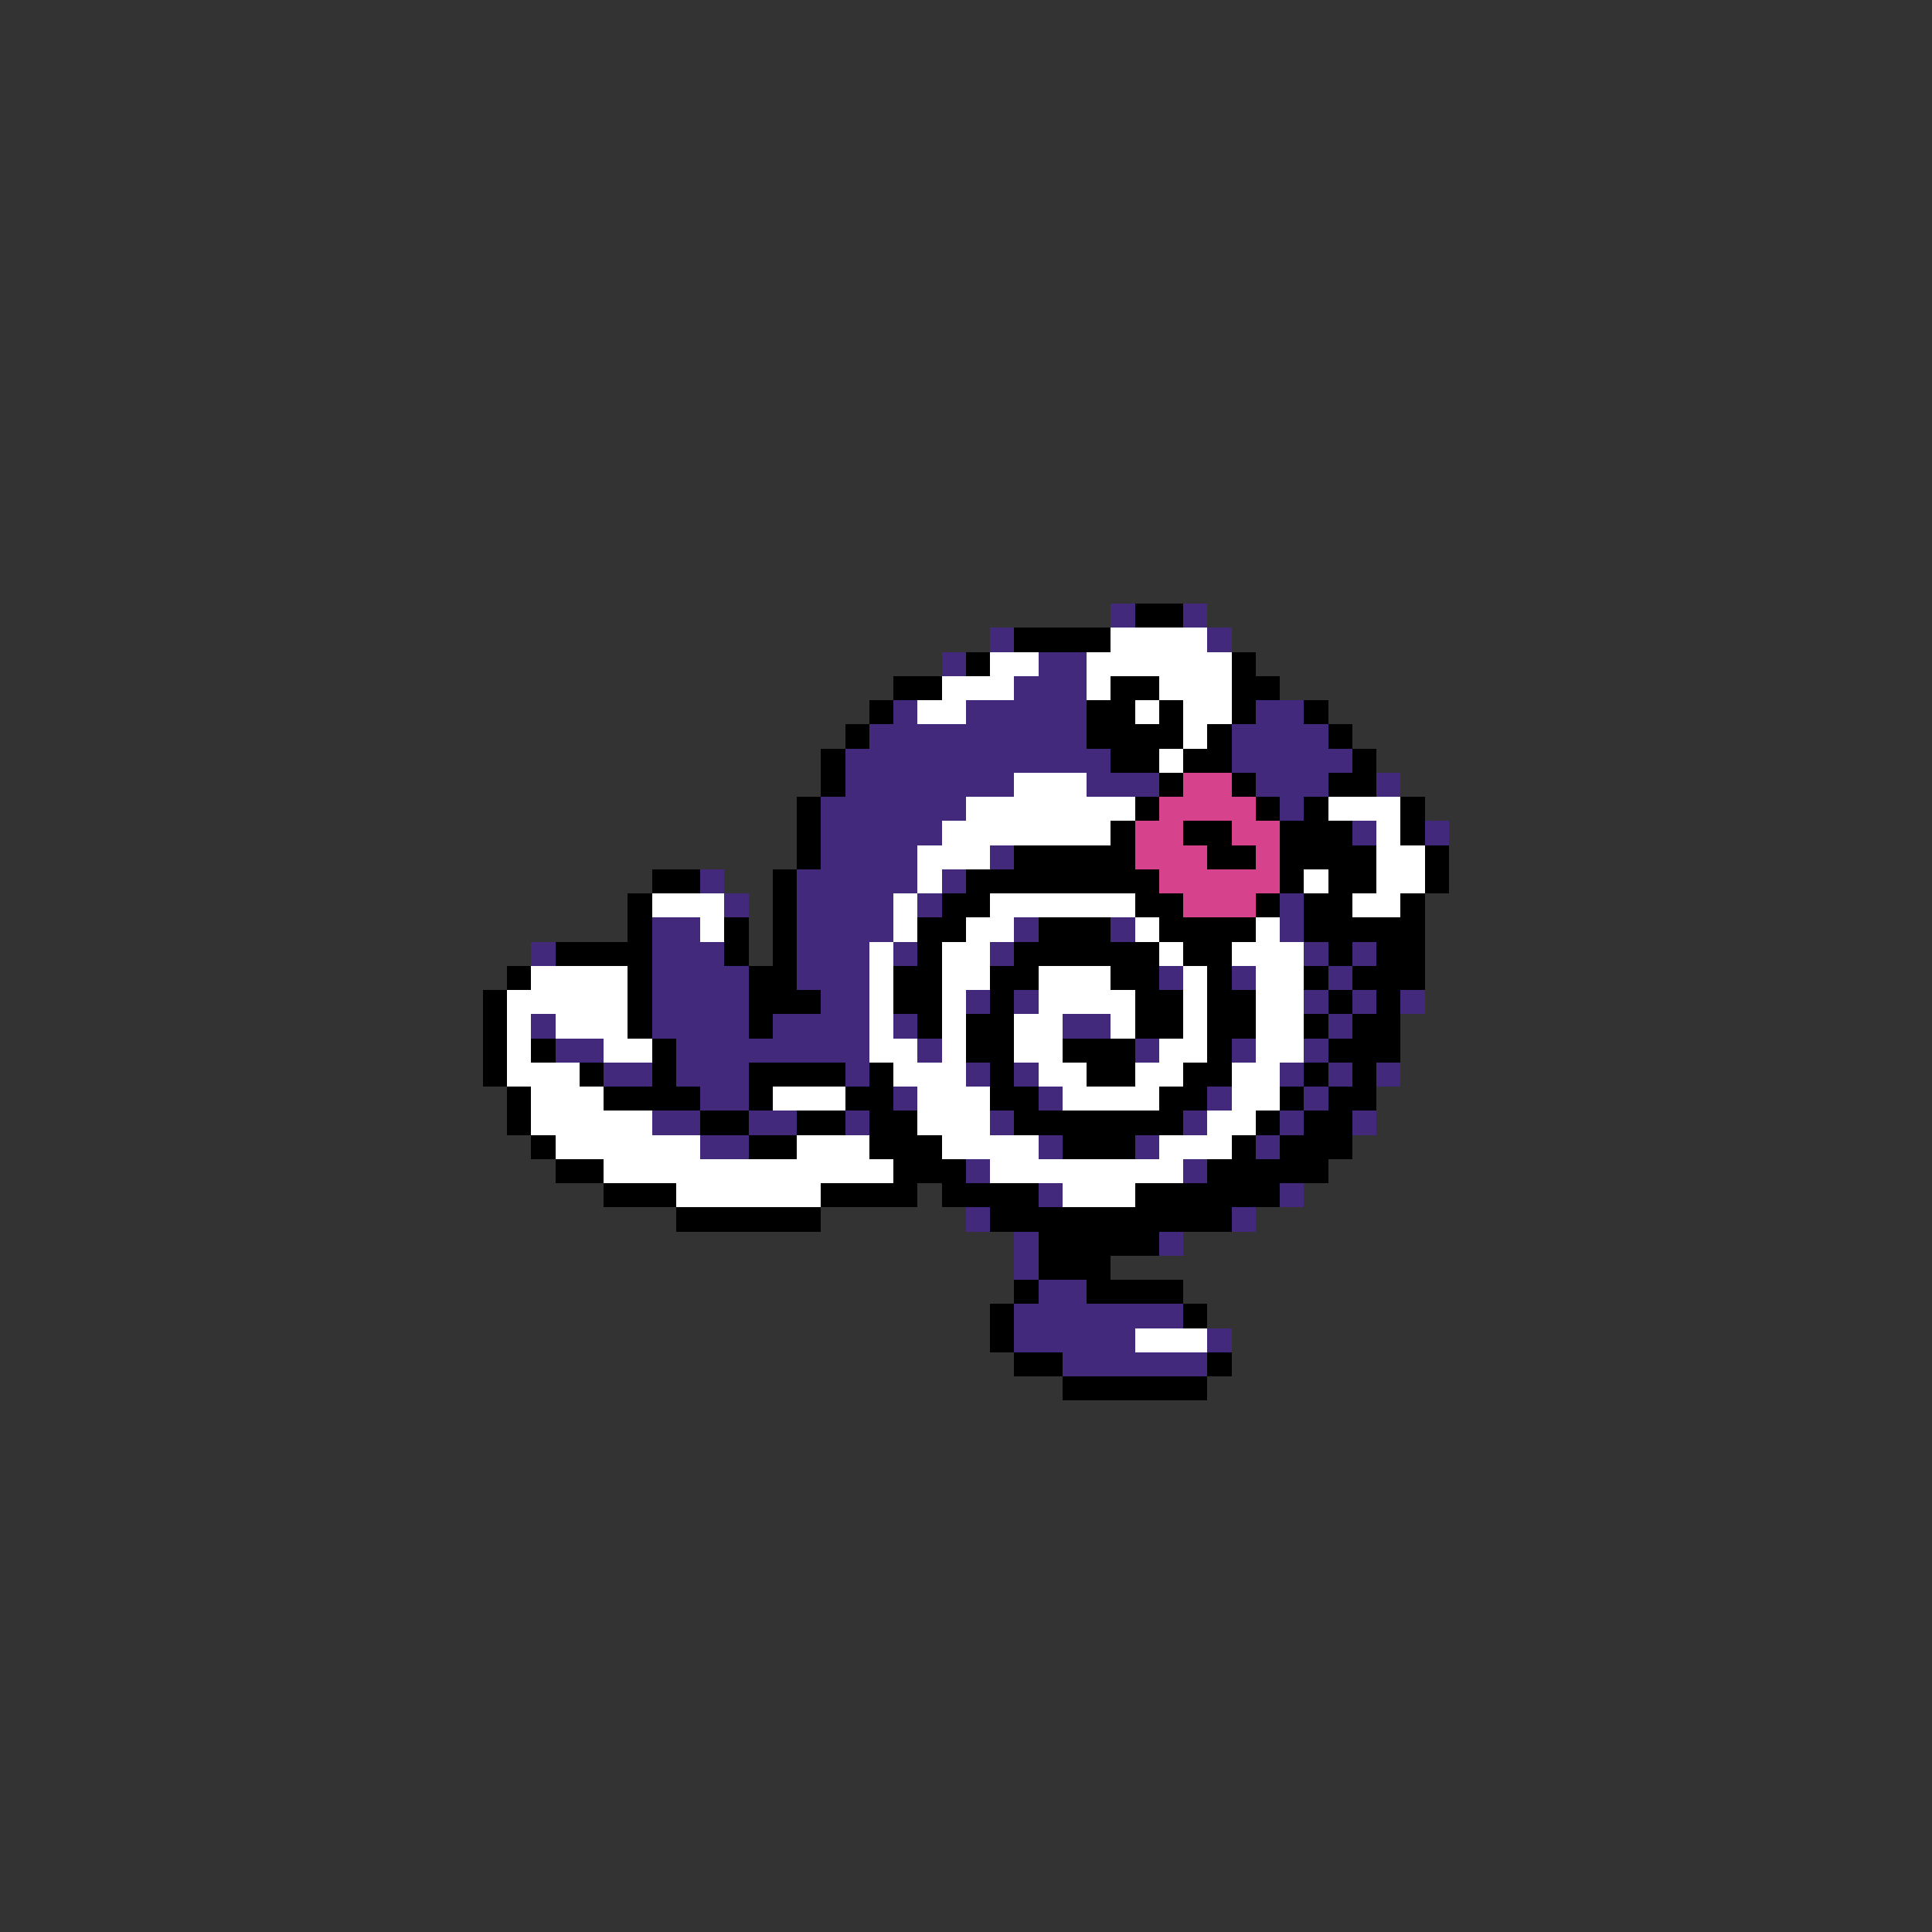 <svg xmlns="http://www.w3.org/2000/svg" viewBox="0 -0.5 80 80" shape-rendering="crispEdges">
<rect x="0" y="-0.5" width="80" height="80" fill="#333333" stroke="none"/>
<path stroke="#42297b" d="M46 25h1M49 25h1M41 26h1M50 26h1M39 27h1M43 27h2M42 28h3M37 29h1M40 29h5M52 29h2M36 30h9M51 30h4M35 31h11M51 31h5M35 32h7M45 32h3M52 32h3M57 32h1M34 33h6M53 33h1M34 34h5M56 34h1M59 34h1M34 35h4M41 35h1M29 36h1M33 36h5M39 36h1M30 37h1M33 37h4M38 37h1M53 37h1M27 38h2M33 38h4M42 38h1M46 38h1M53 38h1M22 39h1M27 39h3M33 39h3M37 39h1M41 39h1M54 39h1M56 39h1M27 40h4M33 40h3M48 40h1M51 40h1M55 40h1M27 41h4M34 41h2M40 41h1M42 41h1M54 41h1M56 41h1M58 41h1M22 42h1M27 42h4M32 42h4M37 42h1M44 42h2M55 42h1M23 43h2M28 43h8M38 43h1M47 43h1M51 43h1M54 43h1M25 44h2M28 44h3M35 44h1M40 44h1M42 44h1M53 44h1M55 44h1M57 44h1M29 45h2M37 45h1M43 45h1M50 45h1M54 45h1M27 46h2M31 46h2M35 46h1M41 46h1M49 46h1M53 46h1M56 46h1M29 47h2M43 47h1M47 47h1M52 47h1M40 48h1M49 48h1M43 49h1M53 49h1M40 50h1M51 50h1M42 51h1M48 51h1M42 52h1M43 53h2M42 54h7M42 55h5M50 55h1M44 56h6" />
<path stroke="#000000" d="M47 25h2M42 26h4M40 27h1M51 27h1M37 28h2M46 28h2M51 28h2M36 29h1M45 29h2M48 29h1M51 29h1M54 29h1M35 30h1M45 30h4M50 30h1M55 30h1M34 31h1M46 31h2M49 31h2M56 31h1M34 32h1M48 32h1M51 32h1M55 32h2M33 33h1M47 33h1M52 33h1M54 33h1M58 33h1M33 34h1M46 34h1M49 34h2M53 34h3M58 34h1M33 35h1M42 35h5M50 35h2M53 35h4M59 35h1M27 36h2M32 36h1M40 36h8M53 36h1M55 36h2M59 36h1M26 37h1M32 37h1M39 37h2M47 37h2M52 37h1M54 37h2M58 37h1M26 38h1M30 38h1M32 38h1M38 38h2M43 38h3M48 38h4M54 38h5M23 39h4M30 39h1M32 39h1M38 39h1M42 39h6M49 39h2M55 39h1M57 39h2M21 40h1M26 40h1M31 40h2M37 40h2M41 40h2M46 40h2M50 40h1M54 40h1M56 40h3M20 41h1M26 41h1M31 41h3M37 41h2M41 41h1M47 41h2M50 41h2M55 41h1M57 41h1M20 42h1M26 42h1M31 42h1M38 42h1M40 42h2M47 42h2M50 42h2M54 42h1M56 42h2M20 43h1M22 43h1M27 43h1M40 43h2M44 43h3M50 43h1M55 43h3M20 44h1M24 44h1M27 44h1M31 44h4M36 44h1M41 44h1M45 44h2M49 44h2M54 44h1M56 44h1M21 45h1M25 45h4M31 45h1M35 45h2M41 45h2M48 45h2M53 45h1M55 45h2M21 46h1M29 46h2M33 46h2M36 46h2M42 46h7M52 46h1M54 46h2M22 47h1M31 47h2M36 47h3M44 47h3M51 47h1M53 47h3M23 48h2M37 48h3M50 48h5M25 49h3M34 49h4M39 49h4M47 49h6M28 50h6M41 50h10M43 51h5M43 52h3M42 53h1M45 53h4M41 54h1M49 54h1M41 55h1M42 56h2M50 56h1M44 57h6" />
<path stroke="#ffffff" d="M46 26h4M41 27h2M45 27h6M39 28h3M45 28h1M48 28h3M38 29h2M47 29h1M49 29h2M49 30h1M48 31h1M42 32h3M40 33h7M55 33h3M39 34h7M57 34h1M38 35h3M57 35h2M38 36h1M54 36h1M57 36h2M27 37h3M37 37h1M41 37h6M56 37h2M29 38h1M37 38h1M40 38h2M47 38h1M52 38h1M36 39h1M39 39h2M48 39h1M51 39h3M22 40h4M36 40h1M39 40h2M43 40h3M49 40h1M52 40h2M21 41h5M36 41h1M39 41h1M43 41h4M49 41h1M52 41h2M21 42h1M23 42h3M36 42h1M39 42h1M42 42h2M46 42h1M49 42h1M52 42h2M21 43h1M25 43h2M36 43h2M39 43h1M42 43h2M48 43h2M52 43h2M21 44h3M37 44h3M43 44h2M47 44h2M51 44h2M22 45h3M32 45h3M38 45h3M44 45h4M51 45h2M22 46h5M38 46h3M50 46h2M23 47h6M33 47h3M39 47h4M48 47h3M25 48h12M41 48h8M28 49h6M44 49h3M47 55h3" />
<path stroke="#d6428c" d="M49 32h2M48 33h4M47 34h2M51 34h2M47 35h3M52 35h1M48 36h5M49 37h3" />
</svg>